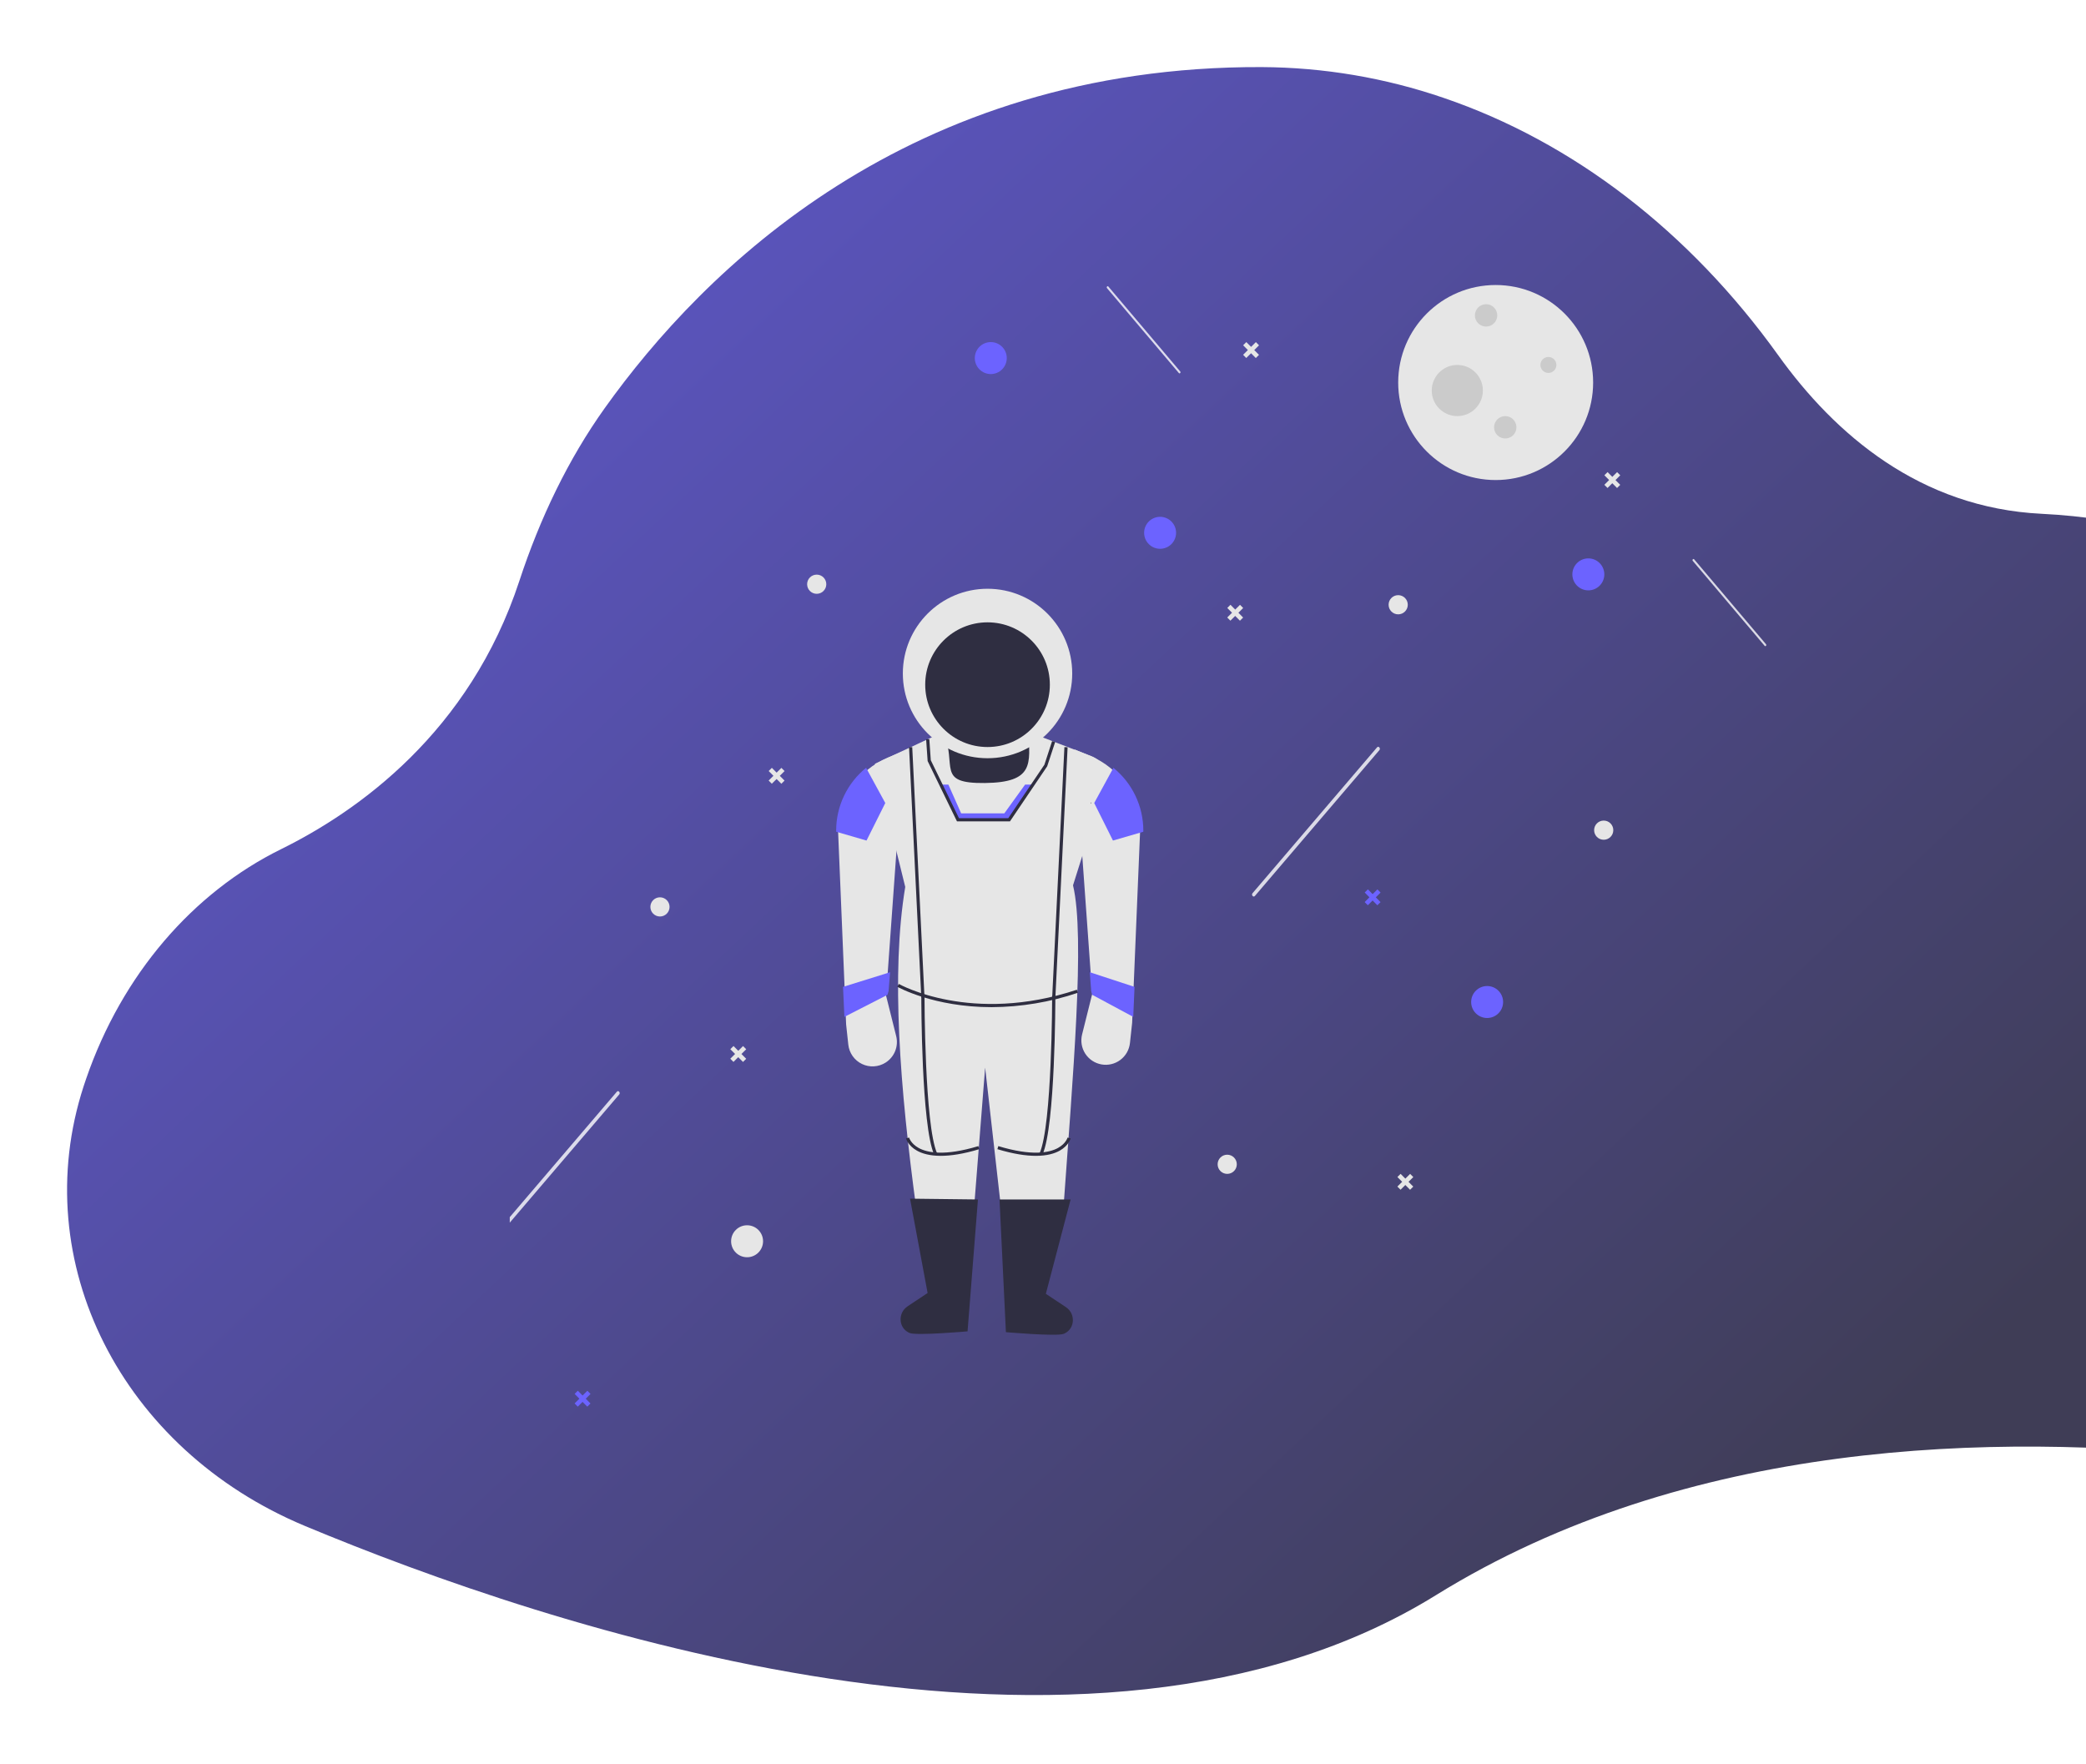 <svg width="933" height="789" viewBox="0 0 933 789" fill="none" xmlns="http://www.w3.org/2000/svg">
<g filter="url(#filter0_d)">
<path d="M1025.02 648.253C1015.8 649.046 1006.52 648.922 997.318 647.883C896.198 636.703 758.498 639.883 646.248 709.433C491.008 805.603 247.718 723.273 140.398 678.483C58.398 644.273 15.828 560.483 41.398 481.833C41.758 480.723 42.128 479.613 42.518 478.503C58.608 431.763 90.368 395.183 129.698 375.793C163.978 358.893 214.028 323.603 236.298 255.793C245.498 227.793 258.118 201.453 274.508 178.493C318.398 117.003 410.278 25.433 568.298 26.003C596.004 26.137 623.502 30.791 649.708 39.783C707.438 59.453 759.578 99.443 799.338 154.883C824.708 190.243 862.728 223.113 917.158 225.793C992.698 229.533 1064.79 264.703 1118.87 327.293C1120.43 329.093 1121.97 330.903 1123.51 332.733C1219.8 447.443 1152.92 637.073 1025.02 648.253Z" fill="url(#paint0_linear)"/>
</g>
<g clip-path="url(#clip0)">
<path d="M668.962 214.701C693.039 214.701 712.558 195.174 712.558 171.085C712.558 146.997 693.039 127.469 668.962 127.469C644.884 127.469 625.366 146.997 625.366 171.085C625.366 195.174 644.884 214.701 668.962 214.701Z" fill="#E6E6E6"/>
<path d="M664.673 146.06C667.436 146.06 669.676 143.819 669.676 141.054C669.676 138.29 667.436 136.049 664.673 136.049C661.91 136.049 659.67 138.29 659.67 141.054C659.67 143.819 661.91 146.06 664.673 146.06Z" fill="#CBCBCB"/>
<path d="M673.249 196.111C676.012 196.111 678.252 193.87 678.252 191.106C678.252 188.341 676.012 186.1 673.249 186.1C670.486 186.1 668.247 188.341 668.247 191.106C668.247 193.87 670.486 196.111 673.249 196.111Z" fill="#CBCBCB"/>
<path d="M692.546 166.795C694.52 166.795 696.12 165.194 696.12 163.22C696.12 161.245 694.52 159.645 692.546 159.645C690.573 159.645 688.973 161.245 688.973 163.22C688.973 165.194 690.573 166.795 692.546 166.795Z" fill="#CBCBCB"/>
<path d="M651.809 186.1C658.124 186.1 663.244 180.978 663.244 174.66C663.244 168.342 658.124 163.22 651.809 163.22C645.494 163.22 640.374 168.342 640.374 174.66C640.374 180.978 645.494 186.1 651.809 186.1Z" fill="#CBCBCB"/>
<path d="M518.877 245.447C522.824 245.447 526.024 242.245 526.024 238.296C526.024 234.348 522.824 231.146 518.877 231.146C514.93 231.146 511.73 234.348 511.73 238.296C511.73 242.245 514.93 245.447 518.877 245.447Z" fill="#6C63FF"/>
<path d="M334.147 562.3C338.094 562.3 341.294 559.099 341.294 555.15C341.294 551.201 338.094 548 334.147 548C330.2 548 327 551.201 327 555.15C327 559.099 330.2 562.3 334.147 562.3Z" fill="#E6E6E6"/>
<path d="M710.413 264.037C714.36 264.037 717.56 260.836 717.56 256.887C717.56 252.938 714.36 249.737 710.413 249.737C706.466 249.737 703.267 252.938 703.267 256.887C703.267 260.836 706.466 264.037 710.413 264.037Z" fill="#6C63FF"/>
<path d="M443.147 167.3C447.094 167.3 450.294 164.099 450.294 160.15C450.294 156.201 447.094 153 443.147 153C439.2 153 436 156.201 436 160.15C436 164.099 439.2 167.3 443.147 167.3Z" fill="#6C63FF"/>
<path d="M665.147 455.3C669.094 455.3 672.294 452.099 672.294 448.15C672.294 444.201 669.094 441 665.147 441C661.2 441 658 444.201 658 448.15C658 452.099 661.2 455.3 665.147 455.3Z" fill="#6C63FF"/>
<path d="M625.366 274.762C627.734 274.762 629.654 272.842 629.654 270.472C629.654 268.103 627.734 266.182 625.366 266.182C622.997 266.182 621.078 268.103 621.078 270.472C621.078 272.842 622.997 274.762 625.366 274.762Z" fill="#E6E6E6"/>
<path d="M295.181 409.9C297.549 409.9 299.469 407.979 299.469 405.61C299.469 403.241 297.549 401.32 295.181 401.32C292.812 401.32 290.893 403.241 290.893 405.61C290.893 407.979 292.812 409.9 295.181 409.9Z" fill="#E6E6E6"/>
<path d="M365.288 265.58C367.656 265.58 369.576 263.659 369.576 261.29C369.576 258.921 367.656 257 365.288 257C362.92 257 361 258.921 361 261.29C361 263.659 362.92 265.58 365.288 265.58Z" fill="#E6E6E6"/>
<path d="M548.894 525.017C551.262 525.017 553.182 523.097 553.182 520.727C553.182 518.358 551.262 516.437 548.894 516.437C546.526 516.437 544.606 518.358 544.606 520.727C544.606 523.097 546.526 525.017 548.894 525.017Z" fill="#E6E6E6"/>
<path d="M717.288 375.58C719.656 375.58 721.576 373.659 721.576 371.29C721.576 368.921 719.656 367 717.288 367C714.92 367 713 368.921 713 371.29C713 373.659 714.92 375.58 717.288 375.58Z" fill="#E6E6E6"/>
<path d="M616.076 397.77L613.936 399.897L611.81 397.756L610.383 399.174L612.509 401.315L610.368 403.442L611.786 404.87L613.926 402.742L616.052 404.884L617.479 403.466L615.353 401.324L617.493 399.198L616.076 397.77Z" fill="#6C63FF"/>
<path d="M332.345 467.842L330.205 469.969L328.079 467.827L326.652 469.245L328.778 471.387L326.638 473.513L328.055 474.941L330.195 472.814L332.321 474.955L333.748 473.537L331.622 471.396L333.763 469.269L332.345 467.842Z" fill="#E6E6E6"/>
<path d="M349.498 343.429L347.357 345.556L345.232 343.415L343.805 344.832L345.931 346.974L343.79 349.101L345.207 350.528L347.347 348.402L349.473 350.543L350.901 349.125L348.774 346.984L350.915 344.857L349.498 343.429Z" fill="#E6E6E6"/>
<path d="M723.279 211.152L721.138 213.278L719.013 211.137L717.586 212.555L719.712 214.696L717.571 216.823L718.989 218.25L721.129 216.124L723.254 218.265L724.682 216.847L722.556 214.706L724.696 212.579L723.279 211.152Z" fill="#E6E6E6"/>
<path d="M554.613 270.498L552.472 272.625L550.346 270.483L548.92 271.901L551.045 274.042L548.905 276.169L550.322 277.597L552.462 275.47L554.589 277.611L556.015 276.193L553.89 274.052L556.03 271.926L554.613 270.498Z" fill="#E6E6E6"/>
<path d="M561.708 153.014L559.567 155.142L557.441 153L556.014 154.418L558.14 156.559L556 158.686L557.417 160.114L559.557 157.987L561.683 160.128L563.11 158.71L560.984 156.569L563.124 154.442L561.708 153.014Z" fill="#E6E6E6"/>
<path opacity="0.8" d="M561.266 400.72L582.981 375.286L604.697 349.853L616.955 335.495C617.633 334.701 616.587 333.461 615.908 334.256L594.193 359.689L572.478 385.123L560.22 399.48C559.541 400.275 560.588 401.514 561.266 400.72Z" fill="url(#paint1_linear)"/>
<path opacity="0.8" d="M221.266 554.72L242.981 529.286L264.697 503.853L276.955 489.495C277.633 488.701 276.587 487.461 275.908 488.256L254.193 513.689L232.478 539.123L220.22 553.48C219.541 554.275 220.588 555.514 221.266 554.72Z" fill="url(#paint2_linear)"/>
<path d="M421.323 327.316H462.06V343.353C462.06 346.116 460.963 348.766 459.01 350.72C457.057 352.674 454.408 353.771 451.646 353.771H431.736C428.974 353.771 426.326 352.674 424.373 350.72C422.42 348.766 421.323 346.116 421.323 343.353V327.316H421.323Z" fill="#2F2E41"/>
<path d="M475.639 540.39C466.362 549.793 457.071 549.856 447.766 540.693L440.619 477.469L435.616 540.825C426.317 548.355 417.652 549.369 409.888 541.105C402.481 486.365 398.455 435.51 404.885 396.672L391.306 341.616L422.037 327.316C428.226 342.631 418.465 350.465 440.537 350.203C462.414 349.943 460.78 341.709 459.916 327.316L488.186 338.194C490.593 339.12 492.557 340.931 493.676 343.256C494.796 345.581 494.987 348.246 494.21 350.707L479.927 395.957C485.425 418.8 479.78 482.343 475.639 540.39Z" fill="#E6E6E6"/>
<path d="M432.758 595.446C432.758 595.446 409.943 597.446 406.886 596.187C406.693 596.107 406.506 596.021 406.323 595.927C401.781 593.607 401.643 587.11 405.888 584.282L414.89 578.286L407.029 536.1L437.403 536.458L432.758 595.446Z" fill="#2F2E41"/>
<path d="M449.91 595.804C449.91 595.804 472.725 597.803 475.781 596.544C475.974 596.465 476.162 596.378 476.345 596.285C480.887 593.965 481.025 587.467 476.78 584.64L467.777 578.644L478.855 536.458H447.051L449.91 595.804Z" fill="#2F2E41"/>
<path d="M396.309 445.293L400.831 463.391C401.387 465.615 401.228 467.959 400.376 470.087C399.525 472.216 398.025 474.022 396.088 475.249C394.524 476.24 392.733 476.816 390.884 476.923C389.036 477.03 387.19 476.664 385.522 475.859C383.854 475.055 382.418 473.838 381.351 472.324C380.283 470.811 379.618 469.05 379.419 467.208L378.442 458.164L374.868 372.203C374.868 365.054 376.987 358.065 380.956 352.119C384.925 346.174 390.567 341.539 397.168 338.801L404.17 335.896L396.309 445.293Z" fill="#E6E6E6"/>
<path d="M509.944 371.489L509.922 371.997L507.035 441.382L506.478 454.789L506.37 457.449L505.391 466.493C505.231 467.98 504.766 469.418 504.027 470.717C503.287 472.017 502.289 473.15 501.093 474.047C499.897 474.944 498.53 475.586 497.076 475.932C495.622 476.278 494.112 476.321 492.641 476.058C491.17 475.796 489.768 475.234 488.523 474.407C487.278 473.579 486.216 472.505 485.404 471.25C484.592 469.994 484.046 468.586 483.801 467.111C483.556 465.636 483.616 464.126 483.979 462.675L488.503 444.578L488.403 443.234L487.803 434.826L480.642 335.181L487.646 338.084C494.243 340.829 499.881 345.465 503.849 351.41C507.817 357.355 509.937 364.341 509.944 371.489Z" fill="#E6E6E6"/>
<path d="M443.518 450.449C417.557 450.449 401.542 441.441 401.316 441.31L402.03 440.072C402.349 440.256 434.467 458.28 481.654 442.657L482.103 444.014C469.669 448.214 456.641 450.386 443.518 450.449Z" fill="#2F2E41"/>
<path d="M417.81 516.37C412.097 503.509 412.068 447.61 412.07 445.237L413.499 445.238C413.499 445.816 413.526 503.204 419.117 515.789L417.81 516.37Z" fill="#2F2E41"/>
<path d="M420.782 516.947C415.693 516.947 412.311 515.863 410.107 514.619C406.093 512.355 405.265 509.269 405.232 509.139L406.617 508.784L405.924 508.962L406.616 508.781C406.645 508.889 407.367 511.458 410.872 513.409C414.732 515.556 422.5 517.159 437.585 512.595L437.998 513.963C430.779 516.148 425.151 516.947 420.782 516.947Z" fill="#2F2E41"/>
<path d="M408.016 334.137L406.588 334.207L412.071 446.198L413.499 446.128L408.016 334.137Z" fill="#2F2E41"/>
<path d="M466.287 516.37L464.98 515.789C470.571 503.204 470.598 445.816 470.598 445.238L472.027 445.237C472.028 447.61 472 503.509 466.287 516.37Z" fill="#2F2E41"/>
<path d="M463.315 516.947C458.946 516.947 453.319 516.148 446.099 513.963L446.512 512.595C461.597 517.158 469.364 515.557 473.225 513.409C476.73 511.458 477.452 508.889 477.481 508.781L478.865 509.139C478.831 509.269 478.003 512.355 473.99 514.619C471.785 515.863 468.403 516.947 463.315 516.947Z" fill="#2F2E41"/>
<path d="M476.075 334.137L470.604 446.129L472.032 446.198L477.503 334.207L476.075 334.137Z" fill="#2F2E41"/>
<path d="M461.974 350.911L451.339 366.641H428.469L420.823 350.911H424.182L429.899 363.782H449.196L458.487 350.911H461.974Z" fill="#6C63FF"/>
<path d="M487.789 358.776L487.974 359.148L487.789 359.491V358.776Z" fill="black"/>
<path d="M511.373 371.489L511.352 371.997L497.794 375.937L489.404 359.148L497.987 343.404C502.17 346.791 505.542 351.071 507.858 355.93C510.175 360.79 511.375 366.106 511.373 371.489Z" fill="#6C63FF"/>
<path d="M373.989 371.489L374.01 371.997L387.568 375.937L395.958 359.148L387.375 343.404C383.192 346.791 379.82 351.071 377.504 355.93C375.187 360.79 373.987 366.106 373.989 371.489Z" fill="#6C63FF"/>
<path d="M441.691 339.114C462.611 339.114 479.57 322.147 479.57 301.218C479.57 280.289 462.611 263.322 441.691 263.322C420.772 263.322 403.813 280.289 403.813 301.218C403.813 322.147 420.772 339.114 441.691 339.114Z" fill="#E6E6E6"/>
<path d="M441.691 334.108C457.085 334.108 469.564 321.624 469.564 306.223C469.564 290.822 457.085 278.337 441.691 278.337C426.297 278.337 413.818 290.822 413.818 306.223C413.818 321.624 426.297 334.108 441.691 334.108Z" fill="#2F2E41"/>
<path d="M507.443 441.382L506.862 454.789L488.532 444.936L488.056 443.234L487.431 434.826L507.443 441.382Z" fill="#6C63FF"/>
<path d="M377.062 441.382L377.672 454.789L396.939 444.936L397.439 443.234L398.096 434.826L377.062 441.382Z" fill="#6C63FF"/>
<path d="M451.719 367.357H428.022L414.901 340.374L414.227 330.669L415.653 330.57L416.308 339.998L428.917 365.926H450.96L467.129 342.014L470.571 331.456L471.931 331.899L468.369 342.732L451.719 367.357Z" fill="#2F2E41"/>
<path opacity="0.8" d="M789.269 288.851L776.736 274.041L764.202 259.231L757.127 250.871C756.735 250.408 757.339 249.686 757.731 250.149L770.264 264.959L782.798 279.769L789.873 288.129C790.265 288.592 789.661 289.314 789.269 288.851Z" fill="url(#paint3_linear)"/>
<path opacity="0.8" d="M527.269 166.851L514.736 152.041L502.202 137.231L495.127 128.871C494.735 128.408 495.339 127.686 495.731 128.149L508.264 142.959L520.798 157.769L527.873 166.129C528.265 166.592 527.661 167.314 527.269 166.851Z" fill="url(#paint4_linear)"/>
<path d="M630.708 525.015L628.567 527.142L626.442 525L625.014 526.418L627.141 528.56L625 530.686L626.417 532.114L628.557 529.987L630.683 532.128L632.11 530.71L629.984 528.569L632.125 526.442L630.708 525.015Z" fill="#E6E6E6"/>
<path d="M262.708 622.015L260.567 624.142L258.442 622L257.014 623.418L259.141 625.56L257 627.686L258.417 629.114L260.557 626.987L262.683 629.128L264.11 627.71L261.984 625.569L264.125 623.442L262.708 622.015Z" fill="#6C63FF"/>
</g>
<defs>
<filter id="filter0_d" x="0" y="0" width="1195.2" height="788.114" filterUnits="userSpaceOnUse" color-interpolation-filters="sRGB">
<feFlood flood-opacity="0" result="BackgroundImageFix"/>
<feColorMatrix in="SourceAlpha" type="matrix" values="0 0 0 0 0 0 0 0 0 0 0 0 0 0 0 0 0 0 127 0"/>
<feOffset dx="-4" dy="4"/>
<feGaussianBlur stdDeviation="15"/>
<feColorMatrix type="matrix" values="0 0 0 0 0 0 0 0 0 0 0 0 0 0 0 0 0 0 0.1 0"/>
<feBlend mode="normal" in2="BackgroundImageFix" result="effect1_dropShadow"/>
<feBlend mode="normal" in="SourceGraphic" in2="effect1_dropShadow" result="shape"/>
</filter>
<linearGradient id="paint0_linear" x1="-38.101" y1="-249.068" x2="822.399" y2="666.932" gradientUnits="userSpaceOnUse">
<stop stop-color="#6C63FF"/>
<stop offset="1" stop-color="#3F3D56"/>
</linearGradient>
<linearGradient id="paint1_linear" x1="36653" y1="36196.1" x2="41616.3" y2="36196.1" gradientUnits="userSpaceOnUse">
<stop stop-color="white"/>
<stop offset="1" stop-color="white" stop-opacity="0.3"/>
</linearGradient>
<linearGradient id="paint2_linear" x1="36313" y1="36350.1" x2="41276.3" y2="36350.1" gradientUnits="userSpaceOnUse">
<stop stop-color="white"/>
<stop offset="1" stop-color="white" stop-opacity="0.3"/>
</linearGradient>
<linearGradient id="paint3_linear" x1="-20042" y1="21132.7" x2="-22906.8" y2="21132.7" gradientUnits="userSpaceOnUse">
<stop stop-color="white"/>
<stop offset="1" stop-color="white" stop-opacity="0.3"/>
</linearGradient>
<linearGradient id="paint4_linear" x1="-20304" y1="21010.7" x2="-23168.8" y2="21010.7" gradientUnits="userSpaceOnUse">
<stop stop-color="white"/>
<stop offset="1" stop-color="white" stop-opacity="0.3"/>
</linearGradient>
<clipPath id="clip0">
<rect width="562" height="539" fill="white" transform="translate(228 109)"/>
</clipPath>
</defs>
</svg>
